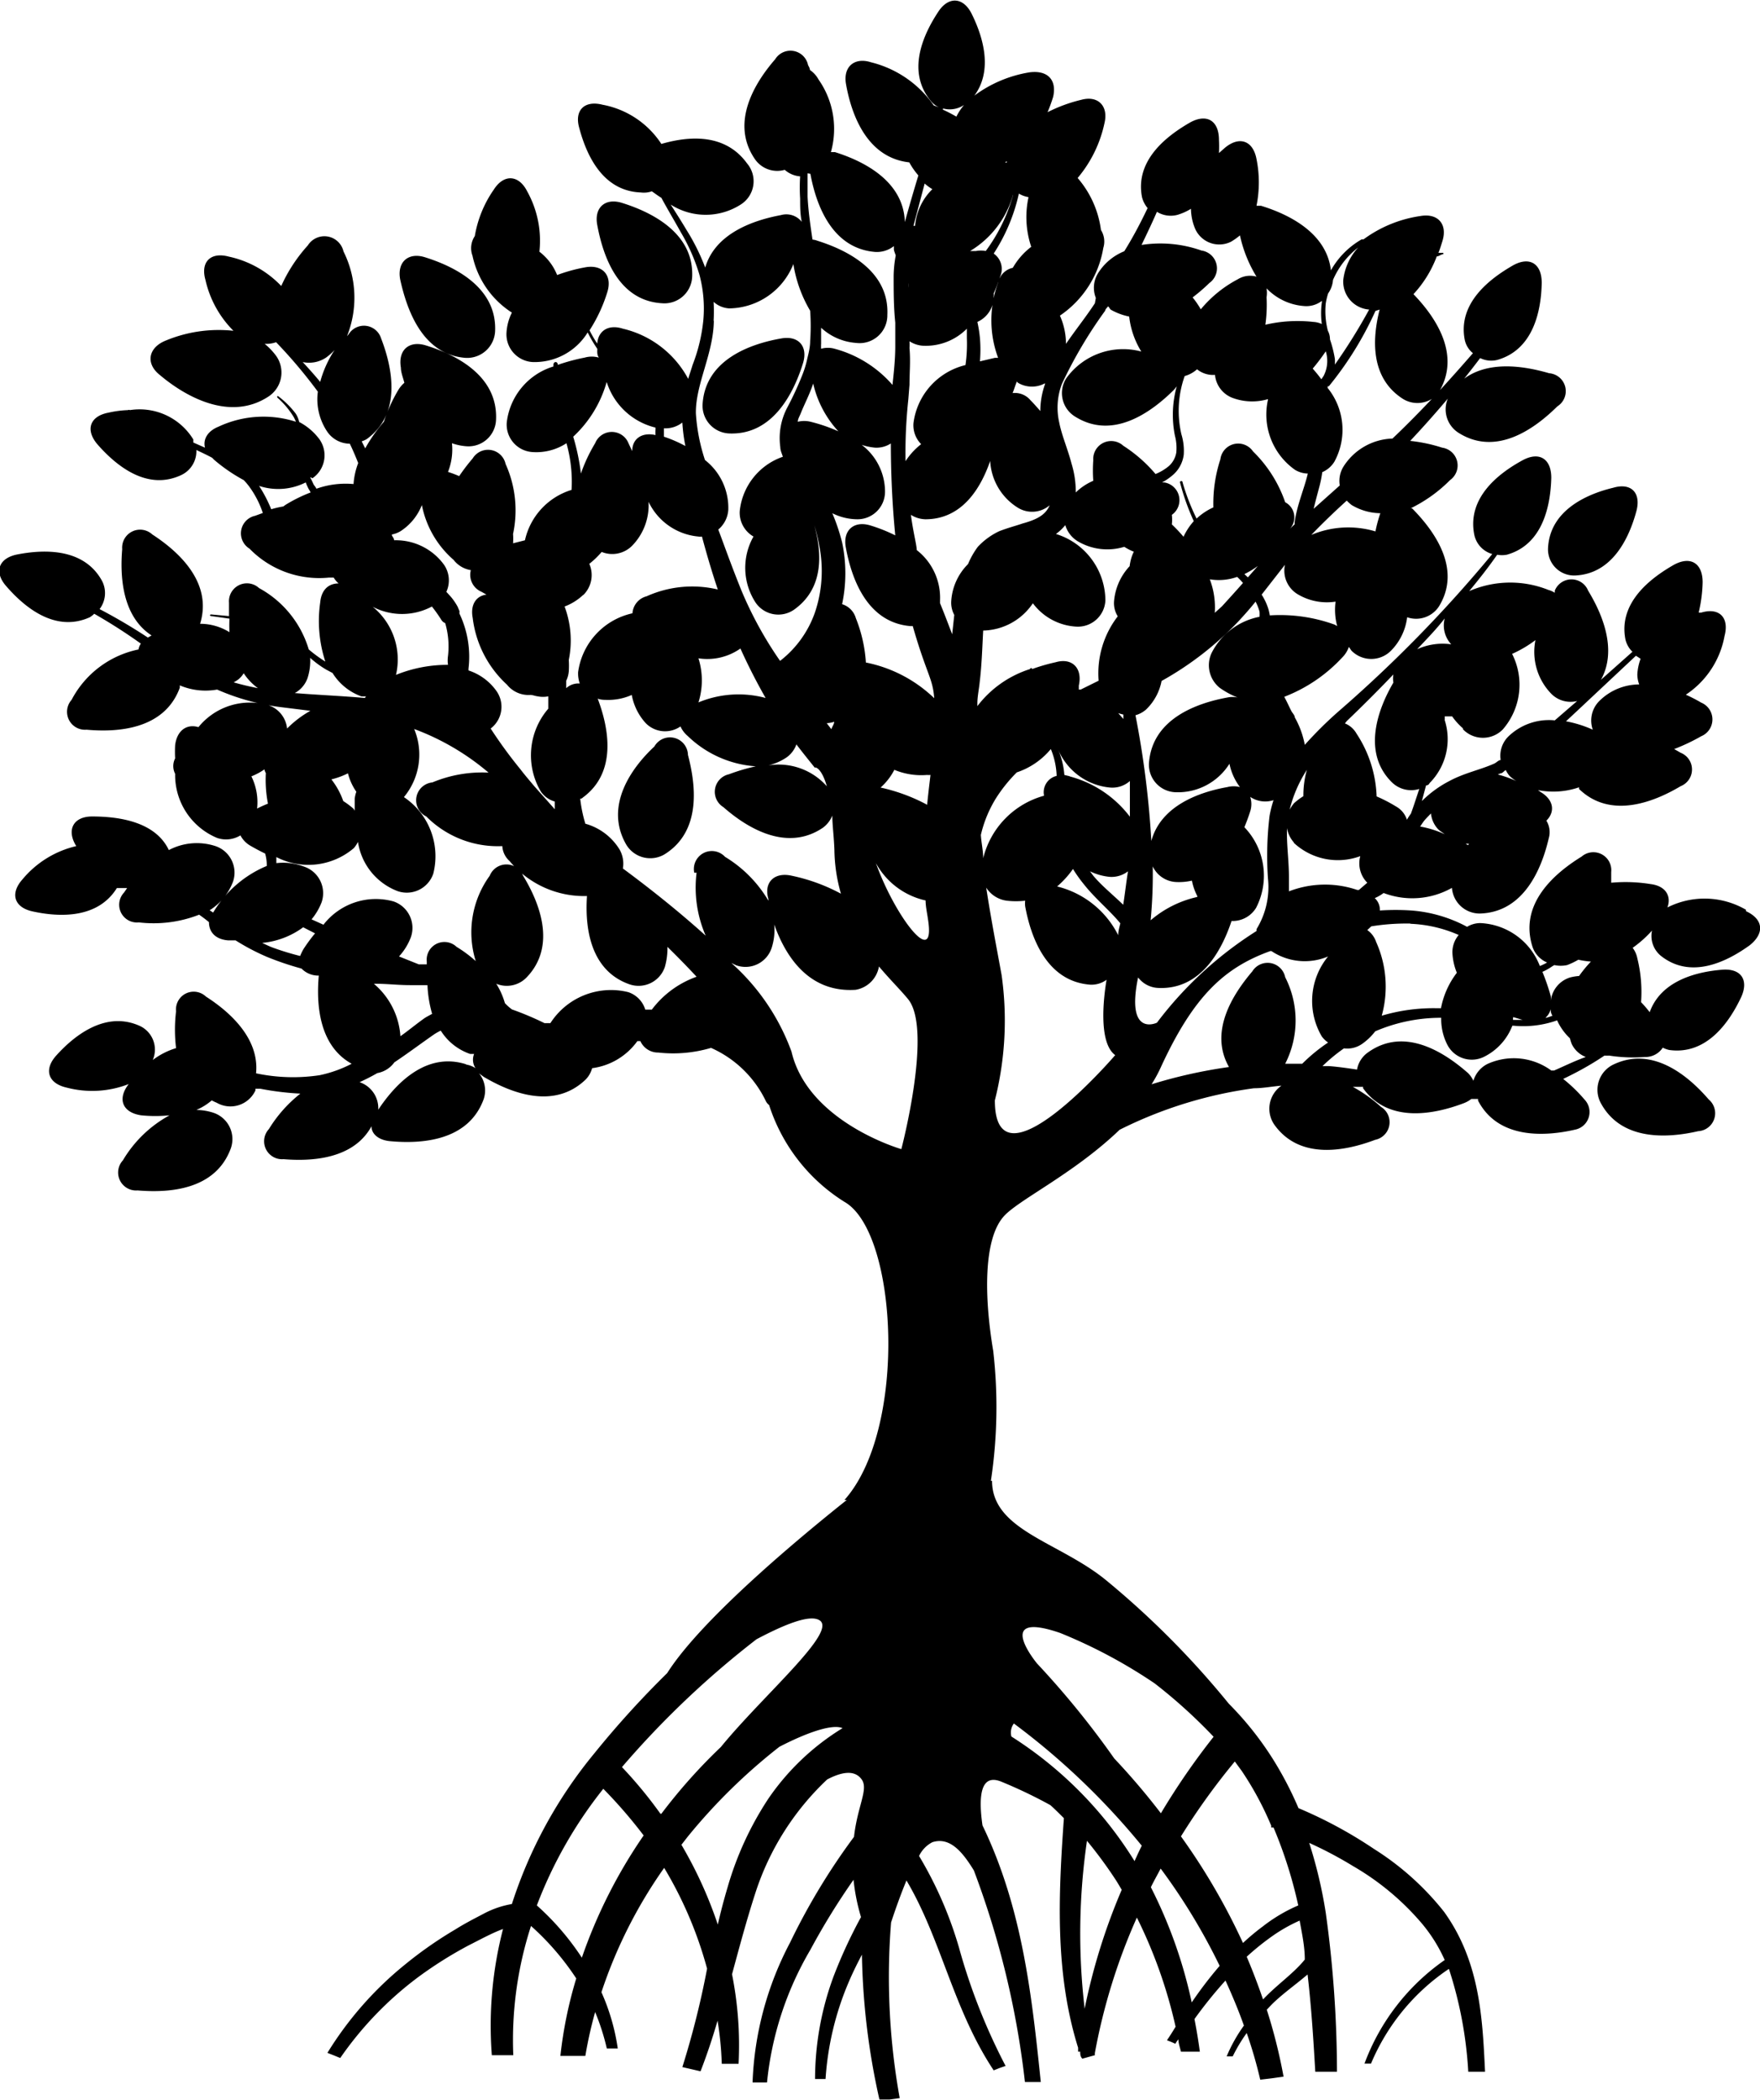 <svg id="Layer_1" data-name="Layer 1" xmlns="http://www.w3.org/2000/svg" viewBox="0 0 75.47 90.01"><path d="M80.22,50.64a1.2,1.2,0,0,0-.54,1.62c.88,1.67,2.89,1.53,4.19,1.23a.77.77,0,0,0,.45-1.36C83.45,51.12,81.91,49.82,80.22,50.64Zm-7-28.72a1.19,1.19,0,0,0,.4,1.65c1.62,1,3.26-.21,4.21-1.15A.77.77,0,0,0,77.48,21C76.21,20.63,74.21,20.33,73.2,21.92ZM39.11,37c-1,.93-2.15,2.56-1.21,4.2a1.2,1.2,0,0,0,1.65.42c1.6-1,1.33-3,1-4.26A.77.77,0,0,0,39.11,37ZM42.3,23.58c1.88.09,2.78-1.72,3.18-3,.23-.73-.19-1.21-.94-1.07-1.31.23-3.22.9-3.36,2.78A1.19,1.19,0,0,0,42.3,23.58ZM31,20.34a1.2,1.2,0,0,0,1.28-1.13c.09-1.88-1.72-2.78-3-3.18-.72-.23-1.21.2-1.07.95C28.5,18.29,29.16,20.19,31,20.34ZM39.45,18a1.19,1.19,0,0,0,1.28-1.12c.09-1.88-1.72-2.78-3-3.18-.72-.23-1.21.19-1.07.94C36.91,16,37.57,17.9,39.45,18Zm46.47,26a3.53,3.53,0,0,0-3.37-.1c.18-.49-.08-.92-.71-1a6.74,6.74,0,0,0-1.7-.06c0-.16,0-.31,0-.46a.77.77,0,0,0-1.27-.66c-1.14.7-2.67,2-2.12,3.82a1.12,1.12,0,0,0,.64.72,2.2,2.2,0,0,1-.31.15,2.87,2.87,0,0,0-2.56-1.84,1.1,1.1,0,0,0-.56.16,6,6,0,0,0-2.39-.7,10.11,10.11,0,0,0-1.35,0A.68.68,0,0,0,70,43.5a1.79,1.79,0,0,0,.38-.22,3.46,3.46,0,0,0,2.93-.22,1.19,1.19,0,0,0,1.21,1.1c1.88-.06,2.64-1.93,2.94-3.22a.94.94,0,0,0-.1-.76c.39-.39.31-.9-.25-1.23L77,38.87a3.4,3.4,0,0,0,1.76-.12l0,.07c1.35,1.31,3.22.56,4.36-.12a.77.77,0,0,0,0-1.43l-.28-.16A8.49,8.49,0,0,0,84,36.56a.78.78,0,0,0,0-1.44,6.75,6.75,0,0,0-.66-.34A3.84,3.84,0,0,0,85,32.26c.21-.79-.23-1.23-1-1l-.11,0a6.11,6.11,0,0,0,.17-1.3c0-.81-.51-1.14-1.23-.75-1,.57-2.39,1.62-2.08,3.2a1.07,1.07,0,0,0,.3.53L79.7,34.14c.71-1.28.06-2.82-.55-3.82a.77.77,0,0,0-1.43,0l0,.09a1,1,0,0,0-.27-.12,4.41,4.41,0,0,0-3.4.05c.42-.51.81-1,1.2-1.56a1.14,1.14,0,0,0,.41,0c1.55-.43,1.88-2.11,1.91-3.3,0-.81-.51-1.14-1.23-.75-1.05.57-2.39,1.62-2.07,3.2a1.09,1.09,0,0,0,.77.82,57,57,0,0,1-6.61,6.76A16.87,16.87,0,0,0,67,36.93a3.78,3.78,0,0,0-.43-1.18c0-.09-.09-.17-.14-.26s-.2-.42-.31-.62a6.63,6.63,0,0,0,2.48-1.68,1.17,1.17,0,0,0,.29-.46l.11.16a1.19,1.19,0,0,0,1.7,0,2.46,2.46,0,0,0,.69-1.43A1.17,1.17,0,0,0,72.75,31c1-1.62-.21-3.26-1.15-4.21l-.06,0a6.2,6.2,0,0,0,1.69-1.21.77.77,0,0,0-.34-1.39,6.75,6.75,0,0,0-1.37-.29c1.07-1.14,2.08-2.33,3-3.55a1.08,1.08,0,0,0,.73.08c1.56-.44,1.89-2.12,1.91-3.31,0-.81-.51-1.14-1.22-.75-1,.57-2.39,1.62-2.08,3.2a1,1,0,0,0,.35.57c-.47.54-.93,1.06-1.41,1.58.88-1.58-.23-3.17-1.14-4.11a4.9,4.9,0,0,0,1-1.62c.09,0,.16-.07.25-.09s0-.08,0-.06l-.18,0c.07-.17.12-.34.17-.5.23-.73-.19-1.21-.94-1.08a5.42,5.42,0,0,0-2.44,1s0,0-.08,0a3.51,3.51,0,0,0-1.32,1.33c-.18-1.6-1.79-2.4-3-2.77l-.19,0a5.08,5.08,0,0,0,0-2c-.15-.8-.74-1-1.36-.48l-.25.22a5.46,5.46,0,0,0,0-.56c0-.82-.51-1.14-1.22-.76-1,.57-2.39,1.62-2.08,3.21a1.17,1.17,0,0,0,.24.47c-.3.63-.62,1.24-1,1.85a2.37,2.37,0,0,0-1.13.95,1.18,1.18,0,0,0-.09,1.05L58,18c-.38.58-.83,1.14-1.24,1.74a3,3,0,0,0-.26-1.21,4.37,4.37,0,0,0,1.86-2.9.93.93,0,0,0-.1-.77,4.25,4.25,0,0,0-1-2.23,5.38,5.38,0,0,0,1.15-2.35c.18-.74-.28-1.2-1-1a6.5,6.5,0,0,0-1.44.53,6.64,6.64,0,0,0,.24-.66C56.37,8.45,56,8,55.2,8.1a5.43,5.43,0,0,0-2.37,1c.81-1.09.37-2.53-.11-3.5-.36-.73-1-.77-1.44-.09-.66,1-1.35,2.55-.33,3.8a1,1,0,0,0,.36.29v0l-.22-.08A4.63,4.63,0,0,0,48.4,7.67c-.72-.23-1.21.2-1.07.95.23,1.29.89,3.14,2.71,3.34a3.12,3.12,0,0,0,.39.56c-.2.66-.39,1.31-.58,2-.05-1.75-1.75-2.61-3-3l-.17,0a3.68,3.68,0,0,0-.53-3.11,1.16,1.16,0,0,0-.37-.41c0-.07-.05-.15-.08-.21a.77.77,0,0,0-1.41-.25c-.87,1-1.94,2.72-.87,4.28a1.16,1.16,0,0,0,1.28.46,1.12,1.12,0,0,0,.66.28,7.54,7.54,0,0,0,0,.95c0,.33,0,.67.07,1a.84.84,0,0,0-.89-.29c-1.18.22-2.82.78-3.25,2.25a9,9,0,0,0-.8-1.61c-.22-.37-.45-.73-.68-1.09a2.79,2.79,0,0,0,3,0A1.18,1.18,0,0,0,43.08,12c-.93-1.28-2.46-1.18-3.67-.83a3.85,3.85,0,0,0-2.52-1.68c-.78-.2-1.22.24-1,1,.31,1.16,1,2.7,2.64,2.76A1,1,0,0,0,39,13.2c.13.09.26.19.41.28.27.5.57,1,.83,1.47a8.13,8.13,0,0,1,.8,1.82,5.6,5.6,0,0,1,.17,1.95,7.26,7.26,0,0,1-.46,1.92c-.06.2-.13.4-.19.6a4.29,4.29,0,0,0-2.8-2.15c-.62-.2-1.06.09-1.1.64a5.3,5.3,0,0,1-.33-.57,6.6,6.6,0,0,0,.76-1.63c.23-.72-.2-1.21-.95-1.07a7,7,0,0,0-1.2.33,2.36,2.36,0,0,0-.76-1,4.35,4.35,0,0,0-.52-2.58c-.36-.72-1-.76-1.43-.09a4.9,4.9,0,0,0-.82,2,.93.93,0,0,0-.1.84A3.85,3.85,0,0,0,33,18.4a2.22,2.22,0,0,0-.23.84,1.19,1.19,0,0,0,1.12,1.28,2.67,2.67,0,0,0,2.36-1.27,6.1,6.1,0,0,0,.41.7.22.22,0,0,1,0,.08c0,.1,0,.2.07.3a1.1,1.1,0,0,0-.61,0,8.27,8.27,0,0,0-1.15.31c0-.15-.18-.17-.19,0v.07a2.85,2.85,0,0,0-2,2.4,1.18,1.18,0,0,0,1.12,1.27A2.36,2.36,0,0,0,35.34,24,6.09,6.09,0,0,1,35.56,26a2.92,2.92,0,0,0-2,2.16l-.51.13a2.6,2.6,0,0,0,0-.4,4.83,4.83,0,0,0-.32-3,.77.77,0,0,0-1.41-.24,8.36,8.36,0,0,0-.58.76,4.68,4.68,0,0,0-.48-.18A2.6,2.6,0,0,0,30.43,24a2.35,2.35,0,0,0,.62.13A1.18,1.18,0,0,0,32.32,23c.09-1.89-1.71-2.79-3-3.19-.73-.23-1.21.2-1.08.95,0,.2.09.42.15.65a1.22,1.22,0,0,0-.25.29,6.77,6.77,0,0,0-.63,1.38l0,0a6.75,6.75,0,0,0-.8,1.14l-.15-.3a1.07,1.07,0,0,0,.22-.1c1.52-1.11,1.09-3.08.61-4.32A.77.77,0,0,0,26,19.33l-.07.08a4.44,4.44,0,0,0-.15-3.63.84.84,0,0,0-1.53-.26,6.64,6.64,0,0,0-1.14,1.74A4.38,4.38,0,0,0,20.86,16c-.78-.21-1.22.23-1,1a4.47,4.47,0,0,0,1.2,2.18,5.92,5.92,0,0,0-2.88.41c-.78.3-.9,1-.27,1.49,1.09.92,3,2,4.65.92a1.23,1.23,0,0,0,.32-1.76,2.87,2.87,0,0,0-.48-.5l.1,0a1.28,1.28,0,0,0,.39-.07,21.13,21.13,0,0,1,1.79,2.12,2.48,2.48,0,0,0,.42,1.74,1.18,1.18,0,0,0,.95.49c.13.27.25.55.36.83a3.09,3.09,0,0,0-.2.9,3.73,3.73,0,0,0-1.59.2.91.91,0,0,0-.11-.16c-.05-.1-.09-.2-.14-.29s.05,0,.08,0a1.19,1.19,0,0,0,.29-1.68,2.56,2.56,0,0,0-.86-.73,1.14,1.14,0,0,0-.15-.36A3.82,3.82,0,0,0,23,22c-.05-.05-.09,0-.05.05a3.58,3.58,0,0,1,.69.82,2,2,0,0,1,.1.21,4.55,4.55,0,0,0-3.32.21c-.47.19-.67.54-.58.9l-.5-.22s0-.09,0-.13a2.7,2.7,0,0,0-2.72-1.26.08.08,0,0,0-.08,0,4.48,4.48,0,0,0-.84.11c-.8.15-1,.74-.47,1.36.79.9,2.11,2,3.58,1.32a1.13,1.13,0,0,0,.66-1.08c.23.11.45.21.67.33a.6.6,0,0,1,.08.08,7.17,7.17,0,0,0,1.28.88,2.66,2.66,0,0,1,.26.31,4.07,4.07,0,0,1,.56,1.1l-.33.12a.77.77,0,0,0-.24,1.41,4.17,4.17,0,0,0,3.4,1.24l.21,0a1,1,0,0,0,.21.25h0c-.42,0-.74.26-.79.82A5.61,5.61,0,0,0,25,33.36a5.86,5.86,0,0,1-.71-.52,4.44,4.44,0,0,0-2.13-2.63.77.77,0,0,0-1.29.63q0,.27,0,.57l-.76-.07c-.07,0-.08.06,0,.07l.78.11a5.78,5.78,0,0,0,0,.58,2.39,2.39,0,0,0-1.26-.36c.55-1.78-.94-3.11-2.05-3.83a.77.77,0,0,0-1.29.63c-.1,1.18,0,2.88,1.26,3.7l-.16.09a23.89,23.89,0,0,0-2.07-1.22,1.13,1.13,0,0,0,.11-1.2c-.77-1.42-2.48-1.37-3.65-1.14-.79.16-1,.75-.46,1.36.78.9,2.1,2,3.58,1.33a1,1,0,0,0,.19-.15,23.52,23.52,0,0,1,2,1.28.6.6,0,0,0-.1.25A4.19,4.19,0,0,0,14.12,35a.77.77,0,0,0,.64,1.28c1.32.12,3.34,0,4-1.8,0,0,0-.07,0-.1a2.82,2.82,0,0,0,1.6.18,9.84,9.84,0,0,0,2.71.75l1.29.16a4.52,4.52,0,0,0-1,.76,1.18,1.18,0,0,0-.8-1,2.84,2.84,0,0,0-3,.94c-.5-.15-.92.14-1,.77a5.17,5.17,0,0,0,0,.57.72.72,0,0,0,0,.66,2.92,2.92,0,0,0,1.8,2.75,1.18,1.18,0,0,0,1-.11,1.09,1.09,0,0,0,.42.44c.19.11.41.23.64.34a1.88,1.88,0,0,1,.07.53,4.83,4.83,0,0,0-2.3,2s0,0,0,0l-.15-.1a2.49,2.49,0,0,0,1-1.22,1.2,1.2,0,0,0-.75-1.53,2.57,2.57,0,0,0-2,.17C17.71,40.22,16.15,40,15,40c-.81,0-1.11.58-.68,1.27a.05.05,0,0,1,0,0,4.25,4.25,0,0,0-2.31,1.43c-.54.61-.35,1.2.44,1.37,1.14.25,2.79.32,3.61-1l.35,0,.09,0-.13.19a.76.76,0,0,0,.63,1.28,5.37,5.37,0,0,0,2.59-.33c.14.1.28.2.42.32,0,.41.26.73.81.78l.33,0a9.64,9.64,0,0,0,1.35.71,12.87,12.87,0,0,0,1.48.5,1,1,0,0,0,.67.3h.07v0c-.11,1.22,0,3,1.41,3.78a5.35,5.35,0,0,1-1.37.49,7.64,7.64,0,0,1-2.73-.08c.15-1.51-1.15-2.65-2.15-3.29a.76.76,0,0,0-1.28.63,6.52,6.52,0,0,0,0,1.58,3.17,3.17,0,0,0-1,.51,1.12,1.12,0,0,0-.53-1.45c-1.46-.68-2.81.37-3.61,1.26-.54.6-.35,1.19.44,1.37a4.31,4.31,0,0,0,2.67-.15h0c-.5.64-.27,1.22.53,1.34a6.07,6.07,0,0,0,1.22,0,5.24,5.24,0,0,0-2,1.93.77.77,0,0,0,.63,1.29c1.33.11,3.34,0,4-1.81a1.19,1.19,0,0,0-.75-1.52,2.47,2.47,0,0,0-.73-.12,2.51,2.51,0,0,0,.66-.41,2,2,0,0,0,.21.1A1.18,1.18,0,0,0,22,51.75a.19.19,0,0,0,0-.08l.21,0a12.07,12.07,0,0,0,1.72.21,5.78,5.78,0,0,0-1.35,1.52.77.77,0,0,0,.63,1.29c1.21.1,3,0,3.77-1.41,0,.35.33.6.81.64,1.33.12,3.34,0,4-1.8a1.17,1.17,0,0,0-.2-1.11l.2.15c1.15.68,3,1.43,4.37.12a1.1,1.1,0,0,0,.28-.49,2.84,2.84,0,0,0,1.94-1.16l.13,0a.83.83,0,0,0,.77.49,5.74,5.74,0,0,0,2.26-.2,4.73,4.73,0,0,1,2.34,2.26.47.47,0,0,0,.15.19h0a7.66,7.66,0,0,0,3.23,4.15c2.29,1.3,2.72,9.74,0,12.78h.1c-1.91,1.52-6.22,5.08-7.7,7.42a40.54,40.54,0,0,0-3.14,3.46A19.53,19.53,0,0,0,33,86.62a4,4,0,0,0-1.22.42c-.4.21-.81.42-1.19.66a17.24,17.24,0,0,0-2.18,1.52A14.92,14.92,0,0,0,25.09,93l.28.11.27.11A14.88,14.88,0,0,1,29,89.74a17.34,17.34,0,0,1,2.15-1.35c.46-.23,1-.53,1.47-.7a16.52,16.52,0,0,0-.48,5.41l.46,0h.46a15.87,15.87,0,0,1,.76-5.54,11.4,11.4,0,0,1,1.94,2.25,18.12,18.12,0,0,0-.68,3.32l.54,0,.53,0a18.12,18.12,0,0,1,.42-1.88,9.76,9.76,0,0,1,.5,1.56l.24,0,.23,0a9.09,9.09,0,0,0-.7-2.41,20.25,20.25,0,0,1,2.69-5.33,17,17,0,0,1,1.84,4.32,37.2,37.2,0,0,1-1.06,4.22l.39.09.39.09c.28-.72.52-1.45.73-2.17A14.25,14.25,0,0,1,42,93.47h.72a15.54,15.54,0,0,0-.28-3.84c.32-1.18.63-2.34,1-3.48a11.56,11.56,0,0,1,3.08-4.87c.63-.33,1.18-.42,1.48,0s-.18,1.13-.33,2.46a28,28,0,0,0-2.74,4.53,13.9,13.9,0,0,0-1.61,6h.62a13.93,13.93,0,0,1,1.86-5.69,29.59,29.59,0,0,1,1.85-3,8.7,8.7,0,0,0,.32,1.6,20.85,20.85,0,0,0-1.19,2.58A12.72,12.72,0,0,0,46,94.12h.45a12.66,12.66,0,0,1,1-4.17c.17-.4.36-.78.56-1.16A30.35,30.35,0,0,0,48.76,95l.44,0,.43-.06a29.26,29.26,0,0,1-.37-7.53c.19-.58.42-1.22.66-1.8,1.5,2.53,2,5.52,3.74,8.14l.25-.1.26-.09a25.74,25.74,0,0,1-2-5.08,16.67,16.67,0,0,0-1.71-3.92,1.29,1.29,0,0,1,.57-.59c.75-.24,1.29.41,1.78,1.21A37.67,37.67,0,0,1,55,94.25l.34,0,.34,0c-.38-3.65-.78-7.44-2.5-11C53,82,53.09,81,54,81.38a20.63,20.63,0,0,1,2.09,1c.2.18.39.37.58.56-.23,3.26-.4,6.61.61,9.84l0,.17h.09c0,.1,0,.2.09.3L58,93.1A.57.57,0,0,1,58,93H58A25.51,25.51,0,0,1,59.8,87.2a20.57,20.57,0,0,1,1.66,4.68c-.12.2-.24.39-.37.58l.18.07.18.08a1.27,1.27,0,0,1,.13-.19c0,.17.07.35.11.53l.4,0,.41,0c-.06-.46-.14-.93-.23-1.4a18.82,18.82,0,0,1,1.33-1.65c.29.64.56,1.28.79,1.93a6.63,6.63,0,0,0-.74,1.32l.13,0,.13,0a6.79,6.79,0,0,1,.6-1,19.5,19.5,0,0,1,.58,2l.5-.06.5-.07a22.73,22.73,0,0,0-.72-2.87l.21-.22c.45-.45,1-.83,1.54-1.29.16,1.38.25,2.77.33,4.17h.93A49.65,49.65,0,0,0,67.9,87a19.76,19.76,0,0,0-.71-3,17,17,0,0,1,1.89,1A11.29,11.29,0,0,1,72,87.43a6.63,6.63,0,0,1,1,1.59,9.38,9.38,0,0,0-3.44,4.44l.14,0,.14,0a9.15,9.15,0,0,1,3.34-4.06,17.28,17.28,0,0,1,.83,4.41h.36l.36,0c-.11-2.27-.21-4.71-1.76-6.86a11.93,11.93,0,0,0-3-2.69,18.94,18.94,0,0,0-3.24-1.75,15.09,15.09,0,0,0-1.12-2.14,13.82,13.82,0,0,0-1.87-2.34,37.39,37.39,0,0,0-5.26-5.29c-2-1.64-4.89-2.13-4.89-4.26h-.05a21.1,21.1,0,0,0,.1-5.57c-.4-2.38-.4-4.76.42-5.73.58-.71,3-1.83,5-3.75a18.29,18.29,0,0,1,5.76-1.78c.39,0,.79-.08,1.18-.11h0a1.2,1.2,0,0,0-.3,1.68c1.1,1.53,3.08,1.11,4.32.64a.77.77,0,0,0,.25-1.41,6.34,6.34,0,0,0-1.21-.86l.44,0s0,0,0,.06c1.1,1.53,3.08,1.11,4.32.64a1.22,1.22,0,0,0,.32-.18h.29s0,.05,0,.07c.87,1.67,2.89,1.54,4.18,1.24A.77.77,0,0,0,79,52.14a6.53,6.53,0,0,0-.92-.89c.61-.29,1.19-.61,1.77-1a1.94,1.94,0,0,0,.2,0l0,0a6.79,6.79,0,0,0,1.54.06.88.88,0,0,0,.76-.4,1.16,1.16,0,0,0,.28.1c1.6.22,2.57-1.18,3.08-2.26.34-.74,0-1.25-.82-1.18-1.12.09-2.62.48-3.1,1.82a5,5,0,0,0-.37-.43,6,6,0,0,0-.16-1.88,1.1,1.1,0,0,0-.2-.45,4.93,4.93,0,0,0,.83-.74,1.1,1.1,0,0,0,.4,1.1c1.29,1,2.82.23,3.79-.47C86.73,45,86.66,44.4,85.92,44.06ZM24.78,21.37c-.24-.29-.49-.57-.75-.85a1.31,1.31,0,0,0,1-.19,2.41,2.41,0,0,0,.37-.33A4.72,4.72,0,0,0,24.78,21.37Zm-1.5,5.28-.08.06a4.37,4.37,0,0,0-.52.12,5.86,5.86,0,0,0-.52-1,2.62,2.62,0,0,0,2-.15,2.55,2.55,0,0,0,.13.29,1,1,0,0,1,.08.14A6.39,6.39,0,0,0,23.28,26.65Zm-2.21,7.6a1.74,1.74,0,0,0,.18-.11,1,1,0,0,0,.25-.28,2.46,2.46,0,0,0,.61.64C21.76,34.43,21.41,34.35,21.07,34.25Zm1,5.45a2.51,2.51,0,0,0-.24-1.42,2.73,2.73,0,0,0,.56-.3.44.44,0,0,0,.06.16,5.32,5.32,0,0,0,.09,1.31A5.19,5.19,0,0,0,22,39.7ZM36,88.92a11.25,11.25,0,0,0-1.93-2.24,18.58,18.58,0,0,1,2.85-5,20.75,20.75,0,0,1,1.73,2A21.7,21.7,0,0,0,36,88.92Zm3.37-6.17a18.64,18.64,0,0,0-1.65-2,39,39,0,0,1,5.77-5.48c1.19-.63,2.27-1.07,2.69-.82.83.47-2.39,3.2-4.22,5.44A23.48,23.48,0,0,0,39.41,82.75ZM44,82.1a13.83,13.83,0,0,0-1.75,3.8c-.16.54-.3,1.07-.42,1.6a18.06,18.06,0,0,0-1.56-3.42l.28-.36a24.6,24.6,0,0,1,3.92-3.84c1.08-.56,2.24-1,2.71-.8A10.48,10.48,0,0,0,44,82.1Zm13.56,9a27.5,27.5,0,0,1,.1-7.19,18.69,18.69,0,0,1,1.21,1.64c.1.15.19.31.28.46A26.07,26.07,0,0,0,57.56,91.11Zm4.59-.27a20.17,20.17,0,0,0-1.75-4.93c.13-.27.28-.53.42-.8a26.06,26.06,0,0,1,2.53,4.17A17.09,17.09,0,0,0,62.15,90.84ZM67,89c-.47.59-1.21,1.09-1.79,1.71l0,0c-.21-.61-.44-1.22-.7-1.83A11.09,11.09,0,0,1,65.6,88a6.89,6.89,0,0,1,1.18-.67C66.88,87.89,67,88.43,67,89ZM64,80.51l.3.41a13.56,13.56,0,0,1,1.26,2.34l0,.08.1,0a19.05,19.05,0,0,1,1.06,3.34,6.85,6.85,0,0,0-1.52.9,9.68,9.68,0,0,0-.85.71,27.43,27.43,0,0,0-2.66-4.57A29,29,0,0,1,64,80.51ZM56.51,75a21.83,21.83,0,0,1,4.05,2.16,22.41,22.41,0,0,1,2.53,2.29,30.42,30.42,0,0,0-2.26,3.28,30,30,0,0,0-2-2.35,37.44,37.44,0,0,0-3.31-4.07S53.6,74,56.51,75Zm-2,3.87a30.88,30.88,0,0,1,5.5,5.25c-.11.22-.21.44-.31.66a16.79,16.79,0,0,0-5.28-5.34A.65.65,0,0,1,54.55,78.85ZM75.94,48.6l.4.12-.41,0h0A.29.29,0,0,1,75.94,48.6Zm-4.41-4a5.69,5.69,0,0,1,2.07.48,1.14,1.14,0,0,0-.27.76,2.58,2.58,0,0,0,.19.86,3.6,3.6,0,0,0-.68,1.52H72.7a7.81,7.81,0,0,0-2.4.32,4.66,4.66,0,0,0-.24-3.16,1,1,0,0,0-.38-.51l.17-.16A9.48,9.48,0,0,1,71.53,44.59Zm.41-4.16v0l.15-.22c.1-.13.21-.23.32-.35a1.16,1.16,0,0,0,.32.69c.09.08.18.13.27.2A4.36,4.36,0,0,0,71.94,40.43Zm2.06.79-.1-.06.14,0Zm1.2-3,.2-.08c.08,0,.14-.1.22-.14a1,1,0,0,0,.18.27,1.56,1.56,0,0,0,.27.2A5.11,5.11,0,0,0,75.2,38.18Zm6-5.12.2.13a2.27,2.27,0,0,0-.14.67,1.26,1.26,0,0,0,.08.43,2.43,2.43,0,0,0-1.71.71,1.18,1.18,0,0,0-.28,1.23,5,5,0,0,0-1.15-.36l.43-.4Zm-7.41,3.16a1.19,1.19,0,0,0,1.7,0,2.92,2.92,0,0,0,.4-3.24,5.07,5.07,0,0,0,1-.59,2.58,2.58,0,0,0,.68,2.3,1.16,1.16,0,0,0,1.11.31l-.29.25-.67.58a2.5,2.5,0,0,0-2,.7,1.16,1.16,0,0,0-.32,1c-.09,0-.18.11-.27.15-.6.27-1.28.4-1.93.75a4.77,4.77,0,0,0-1.18.86l.18-.67s.11,0,.15-.1A2.67,2.67,0,0,0,73,35.87a.94.94,0,0,0,0-.16l.32,0A2.8,2.8,0,0,0,73.78,36.22ZM73,31.51a1.19,1.19,0,0,0,.28,1.11,2.64,2.64,0,0,0-1.46.21C72.22,32.4,72.62,32,73,31.51Zm-4.2,4.4c.68-.65,1.35-1.32,2-2a1,1,0,0,0,0,.35c-.67,1.14-1.35,3-.07,4.27a1.18,1.18,0,0,0,1.18.29c-.12.35-.23.71-.36,1.06a2.33,2.33,0,0,0-.17.26,1,1,0,0,0-.47-.57,6.42,6.42,0,0,0-.83-.43,5.2,5.2,0,0,0-.86-2.69,1,1,0,0,0-.5-.44ZM67.09,38a4,4,0,0,0-.15,1.13,2.78,2.78,0,0,0-.4.3,1.73,1.73,0,0,0-.19.28A5.62,5.62,0,0,1,67.09,38Zm-.56,3.13a2.77,2.77,0,0,0,2.85.57,1.18,1.18,0,0,0,.3,1.14h0l-.36.31-.07,0a4.28,4.28,0,0,0-2.93.06c0-.21,0-.43,0-.62,0-.73-.11-1.43-.08-2.09A1.2,1.2,0,0,0,66.53,41.11Zm1.76-9.35a6.87,6.87,0,0,0-2.79-.4,2.61,2.61,0,0,0-.06-.27,2.52,2.52,0,0,0-.29-.62l1-1.28a1.18,1.18,0,0,0,.54,1.26,2.44,2.44,0,0,0,1.63.32,2.67,2.67,0,0,0,.07,1.05Zm1.92-4.69a5.75,5.75,0,0,0-.18.69,4.07,4.07,0,0,0-2.75.15c.48-.5,1-1,1.52-1.47a1.9,1.9,0,0,0,.21.19,2.46,2.46,0,0,0,1.23.35Zm0-8.82c-.32,1.25-.41,2.93,1,3.83a1.18,1.18,0,0,0,1.24,0c-.55.58-1.11,1.15-1.69,1.7a2.58,2.58,0,0,0-2.1,1.2,1.17,1.17,0,0,0-.16.81l-1.12,1c.07-.29.15-.59.23-.89a5.12,5.12,0,0,0,.14-.68,1.14,1.14,0,0,0,.52-.45,2.85,2.85,0,0,0-.29-3.16l0-.07.05,0a14.51,14.51,0,0,0,2-3.23ZM67.34,20.8a8.48,8.48,0,0,0,.56-.74h0a1.39,1.39,0,0,1-.09,1.05l-.1.15C67.59,21.09,67.46,20.94,67.34,20.8ZM67.9,18a3.2,3.2,0,0,1,.1-.42,1.16,1.16,0,0,0,.21-.58s0,0,0,0a3.52,3.52,0,0,1,1.08-1.39A2.48,2.48,0,0,0,68.65,17a1.2,1.2,0,0,0,1.11,1.27,24.1,24.1,0,0,1-1.47,2.36,2.09,2.09,0,0,0,0-.25,5,5,0,0,0-.21-.83v0a.78.78,0,0,0-.09-.37A3.36,3.36,0,0,1,67.9,18Zm-2.54-.25a1.19,1.19,0,0,0,0-.39,2.48,2.48,0,0,0,1.62.76,1.09,1.09,0,0,0,.75-.22.14.14,0,0,1,0,.07,3.53,3.53,0,0,0,0,.92,1,1,0,0,0-.36-.09,6.09,6.09,0,0,0-2.06.12A6.21,6.21,0,0,0,65.36,17.72Zm.06,4.39a2.9,2.9,0,0,0,1.16,3,1.1,1.1,0,0,0,.55.16c-.15.64-.45,1.31-.56,2.05a.43.43,0,0,0,0,.12l-.2.19a.73.73,0,0,0-.21-1.13,5.58,5.58,0,0,0-1.38-2.18.77.77,0,0,0-1.4.34,6.11,6.11,0,0,0-.3,2.06,2.66,2.66,0,0,0-.72.48,9.38,9.38,0,0,1-.6-1.55c0-.09-.13-.06-.11,0a9.94,9.94,0,0,0,.59,1.66,2.68,2.68,0,0,0-.44.67,6.36,6.36,0,0,0-.5-.53,1.88,1.88,0,0,0,0-.41l0,0a.77.77,0,0,0-.33-1.39l-.09,0a2.49,2.49,0,0,0,.51-.36,1.38,1.38,0,0,0,.42-.83,2.42,2.42,0,0,0-.1-.87,4.45,4.45,0,0,1,.14-2.5,1.31,1.31,0,0,0,.53-.29,1.09,1.09,0,0,0,.77.24,1.17,1.17,0,0,0,.79,1A2.41,2.41,0,0,0,65.42,22.11ZM63,33a1.24,1.24,0,0,0,.36,1.49,3.54,3.54,0,0,0,.76.41,1.07,1.07,0,0,0-.44,0c-1.31.24-3.21.91-3.36,2.79a1.18,1.18,0,0,0,1.12,1.27,2.61,2.61,0,0,0,2.33-1.22,2.46,2.46,0,0,0,.45,1,1.07,1.07,0,0,0-.54,0c-1.19.21-2.85.79-3.26,2.31a39.84,39.84,0,0,0-.68-5.39,1.15,1.15,0,0,0,.46-.25,2.31,2.31,0,0,0,.66-1.22,13.71,13.71,0,0,0,3.29-2.55c.26-.28.51-.56.74-.85a2.26,2.26,0,0,1,.17.43,1.7,1.7,0,0,1,0,.22A2.92,2.92,0,0,0,63,33Zm1.39,2v0l-.13-.06Zm-2,8.45a4.61,4.61,0,0,0-2,1,20.94,20.94,0,0,0,.09-2.31,1.17,1.17,0,0,0,1,.67,2.5,2.5,0,0,0,.68-.06A2.44,2.44,0,0,0,62.39,43.41Zm.52-13.62a2.35,2.35,0,0,0,1.19-.1,3,3,0,0,1,.25.26c-.29.33-.59.66-.9,1l-.31.28A3.38,3.38,0,0,0,62.91,29.79Zm1.5-.22a3.72,3.72,0,0,0,.58-.35l-.43.49ZM60.66,14.08a1.12,1.12,0,0,0,.88.13,2.37,2.37,0,0,0,.58-.26,2.25,2.25,0,0,0,.18.86,1.13,1.13,0,0,0,1.54.55,2.84,2.84,0,0,0,.38-.27,5.67,5.67,0,0,0,.71,1.77,1,1,0,0,0-.8.11,5.2,5.2,0,0,0-1.59,1.29,3.54,3.54,0,0,0-.35-.51,7.68,7.68,0,0,0,.72-.62.77.77,0,0,0-.34-1.39A5.28,5.28,0,0,0,60,15.5C60.24,15,60.45,14.56,60.66,14.08Zm-4.08,7.39a19.09,19.09,0,0,1,1.86-3.15c0-.05.07-.12.11-.17s.08.1.14.13a2.67,2.67,0,0,0,.78.29,3.63,3.63,0,0,0,.52,1.5,3,3,0,0,0-3.22,1.15,1.18,1.18,0,0,0,.4,1.65c1.62,1,3.26-.21,4.21-1.15a1.83,1.83,0,0,0,.13-.16,4.55,4.55,0,0,0-.08,2.11,2.08,2.08,0,0,1,.06.73,1,1,0,0,1-.32.58,2.15,2.15,0,0,1-.57.34,6.15,6.15,0,0,0-1.38-1.21.77.77,0,0,0-1.29.62,6.25,6.25,0,0,0,0,.88,2.46,2.46,0,0,0-.75.5A4.11,4.11,0,0,0,57,24.88c-.17-.65-.42-1.21-.53-1.77A2.87,2.87,0,0,1,56.58,21.47Zm-.72,0a3.43,3.43,0,0,0-.2,1.15c-.14-.16-.28-.32-.42-.46a.87.87,0,0,0-.77-.31c.06-.14.1-.28.15-.41s0-.07,0-.1l.1.08A1.17,1.17,0,0,0,55.86,21.43Zm-.71-8a4,4,0,0,0,.12,2.11,3,3,0,0,0-.79.9.82.82,0,0,0-.63.64,4.62,4.62,0,0,0,0,3.22h-.14l-.64.15a6,6,0,0,0,0-1,5.5,5.5,0,0,0-.11-.69,1.18,1.18,0,0,0,.7-1.09.51.51,0,0,0,0-.13,7.19,7.19,0,0,0,.27-.71.8.8,0,0,0-.27-1,7.77,7.77,0,0,0,1.08-2.57A1.18,1.18,0,0,0,55.15,13.45Zm-.93-1.56a.13.13,0,0,1,0,.06l-.07,0Zm.27,1.46a7.39,7.39,0,0,1-1.17,2.39,1.18,1.18,0,0,0-.42,0l-.19,0-.06,0A4.11,4.11,0,0,0,54.49,13.35Zm-3-3.72a1.1,1.1,0,0,0,.9-.15,2.41,2.41,0,0,0-.33.5,6.36,6.36,0,0,0-.58-.3Zm-.81,3.2a2.27,2.27,0,0,0,.35.26,2.48,2.48,0,0,0-.74,1.57h-.07C50.4,14,50.55,13.44,50.71,12.83Zm-.63,8.64c0-.52.05-1,0-1.57a2.83,2.83,0,0,0,0-.29,1.21,1.21,0,0,0,.56.19,2.48,2.48,0,0,0,1.9-.73c0,.14,0,.28,0,.41a6.29,6.29,0,0,1-.06,1.15,2.94,2.94,0,0,0-2.23,2.49,1.15,1.15,0,0,0,.33.9,2.92,2.92,0,0,0-.67.73A21.38,21.38,0,0,1,50,22.12ZM50,17.27l0,.06a1.34,1.34,0,0,1,0-.2Zm-4.2-4.82c.24,1.31.91,3.2,2.78,3.35a1.18,1.18,0,0,0,.8-.25s0,.09,0,.14.05.17.08.26a5.15,5.15,0,0,0-.09.88c0,.67,0,1.33.07,2,0,.32,0,.65,0,1,0,.56-.06,1.12-.12,1.67a5,5,0,0,0-2.48-1.55,1.07,1.07,0,0,0-.58,0,1.8,1.8,0,0,1,0-.22c0-.23,0-.46,0-.68a2.47,2.47,0,0,0,1.5.65A1.19,1.19,0,0,0,49.1,18.5c.09-1.88-1.72-2.78-3-3.18a.8.8,0,0,0-.21-.05c-.09-.61-.18-1.22-.21-1.84,0-.32,0-.64,0-1ZM46.5,36a1.13,1.13,0,0,0,.32-.06c0,.11-.09.21-.12.32Zm0,2.7A2.76,2.76,0,0,0,44,37.81a2.4,2.4,0,0,0,.79-.35,1.16,1.16,0,0,0,.41-.55c.25.33.51.65.79,1C46,37.87,46.28,37.91,46.51,38.72ZM47,23.49a7,7,0,0,0-1.19-.41,1.13,1.13,0,0,0-.55,0c0-.12.08-.24.13-.37.16-.4.38-.81.53-1.27A4.48,4.48,0,0,0,47,23.49Zm-1.53-8.25v0a.15.15,0,0,0,0,.07h0A.14.14,0,0,0,45.48,15.24Zm-3.82,3.51a7.31,7.31,0,0,0,0-.81,1.09,1.09,0,0,0,.67.28,3,3,0,0,0,2.75-1.9,5.67,5.67,0,0,0,.72,2,9.32,9.32,0,0,1,0,1.3c0,.25-.06.5-.12.74a4.33,4.33,0,0,1-.21.7,14,14,0,0,1-.64,1.39,2.81,2.81,0,0,0-.31,1.72c0,.14.07.28.11.41a2.76,2.76,0,0,0-1.85,2.33A1.18,1.18,0,0,0,43.36,28a2.72,2.72,0,0,0,.09,2.83,1.18,1.18,0,0,0,1.67.29c1.26-.91,1.18-2.4.85-3.6a6.87,6.87,0,0,1,.21.87A5.55,5.55,0,0,1,46,31.24a4.5,4.5,0,0,1-1.5,2.09,16.26,16.26,0,0,1-1.65-3c-.45-1.11-.76-2-1-2.63a1.2,1.2,0,0,0,.43-.85,2.6,2.6,0,0,0-1-2.13,7.91,7.91,0,0,1-.39-2C40.87,21.47,41.64,20.18,41.66,18.75ZM41,33.22a2.47,2.47,0,0,0,1.8-.42l0,0c.32.71.68,1.42,1.08,2.12a4.48,4.48,0,0,0-2.88.19A3.14,3.14,0,0,0,41,33.22Zm-.69-10.1a7.21,7.21,0,0,0,.13,1,5.58,5.58,0,0,0-.92-.4c0-.12,0-.24,0-.36h0A1.17,1.17,0,0,0,40.3,23.12Zm-3.24-1.73a2.91,2.91,0,0,0,2.09,1.94v.08a1.94,1.94,0,0,0,0,.24c-.58-.13-1,.15-1,.69L38,24a.77.77,0,0,0-1.43,0,6.81,6.81,0,0,0-.61,1.3,9.23,9.23,0,0,0-.33-1.58A5.08,5.08,0,0,0,37.06,21.39Zm-1,9.11a1.2,1.2,0,0,0,.25-1.33,3.64,3.64,0,0,0,.53-.51,1.2,1.2,0,0,0,1.31-.27,2.49,2.49,0,0,0,.7-1.88A2.63,2.63,0,0,0,41,28a.39.39,0,0,0,.15,0c.18.67.4,1.44.68,2.27a4.76,4.76,0,0,0-3.05.29.81.81,0,0,0-.61.73,3,3,0,0,0-2.33,2.52,1.32,1.32,0,0,0,.07.49.77.77,0,0,0-.58.2l0-.32a1.14,1.14,0,0,0,.11-.4,3.89,3.89,0,0,0,0-.49A4.16,4.16,0,0,0,35.26,31,2.41,2.41,0,0,0,36.06,30.5Zm-8.21-2.59a1.07,1.07,0,0,0,.44-.19,2.36,2.36,0,0,0,.84-1.07A4.17,4.17,0,0,0,30.5,29a1.17,1.17,0,0,0,.74.44.79.79,0,0,0,.46.93l.21.12c-.44.05-.7.43-.59,1a4.63,4.63,0,0,0,1.47,2.86,1.18,1.18,0,0,0,1,.44c.11,0,.21.05.32.06a1.12,1.12,0,0,0,.45,0l0,.53a3.06,3.06,0,0,0-.32,3.55,1.09,1.09,0,0,0,.6.43c0,.12,0,.22,0,.33h0l-.89-1h0c-.2-.24-.4-.47-.59-.72h0a19.69,19.69,0,0,1-1.27-1.74,1.17,1.17,0,0,0,.24-1.62,2.37,2.37,0,0,0-1.19-.87v-.08a4.3,4.3,0,0,0-.39-2.36,0,0,0,0,0,0,0l0-.05a.13.13,0,0,0,0-.06L30.67,31s0,0,0,0a2.67,2.67,0,0,0-.28-.41h0l-.2-.22a1.18,1.18,0,0,0-.1-1.16,2.55,2.55,0,0,0-2.14-1.05c0-.08-.07-.15-.1-.22h0ZM29.57,31h0a6,6,0,0,1,.41.58.33.33,0,0,0,.16.13h0a3.56,3.56,0,0,1,.12,1.41,1.36,1.36,0,0,0,0,.38,5.87,5.87,0,0,0-2.23.43,2.91,2.91,0,0,0-1-2.92A2.72,2.72,0,0,0,29.57,31Zm-5.88,3.71a1.18,1.18,0,0,0,.55-.65,2.4,2.4,0,0,0,.11-.86,4.26,4.26,0,0,0,.68.5l.28.15a2.42,2.42,0,0,0,1.23,1,1.18,1.18,0,0,0,.21,0,.18.18,0,0,0-.05.07l0,0C25.67,34.83,24.67,34.79,23.69,34.71Zm2.64,4.23a1.32,1.32,0,0,0-.07.3q0,.24,0,.51s0,0-.05-.08a3.37,3.37,0,0,0-.44-.33,3.26,3.26,0,0,0-.51-.93,3.34,3.34,0,0,0,.71-.26A2.43,2.43,0,0,0,26.33,38.94Zm-2.27,6.75a2.53,2.53,0,0,0-.14.29,11.7,11.7,0,0,1-1.15-.35c-.17-.06-.32-.14-.48-.21a3.52,3.52,0,0,0,1.76-.67l.51.26A6.91,6.91,0,0,0,24.06,45.69Zm7,4.94c-1.74-.57-3.06.84-3.79,1.94a1.18,1.18,0,0,0-.8-1.18h0c.26-.12.52-.25.76-.39a1.15,1.15,0,0,0,.73-.46c.6-.4,1.17-.83,1.72-1.21a2.34,2.34,0,0,1,.27-.15,2.41,2.41,0,0,0,1.26,1l.17,0a.66.66,0,0,0,.06.61A1,1,0,0,0,31,50.63Zm-3.93-3.46c.5,0,1,.06,1.51.06l.74,0a5.18,5.18,0,0,0,.2,1.23c-.12.07-.25.13-.36.21-.35.25-.66.51-1,.75A3.22,3.22,0,0,0,27.08,47.17Zm12,1.11-.41,0a1.14,1.14,0,0,0-.73-.75,3.09,3.09,0,0,0-3.34,1.33H34.4A13,13,0,0,0,33,48.27,2.27,2.27,0,0,1,32.7,48a3.24,3.24,0,0,0-.37-.83,1.18,1.18,0,0,0,1.3-.27c1.31-1.36.54-3.23-.15-4.36a.77.77,0,0,0-1.43,0,4.13,4.13,0,0,0-.6,3.66,5.43,5.43,0,0,0-.82-.61.76.76,0,0,0-1.28.63s0,.08,0,.12l-.34,0L28.16,46a2.54,2.54,0,0,0,.51-.83,1.2,1.2,0,0,0-.75-1.53,2.84,2.84,0,0,0-3,1l-.51-.23a2.61,2.61,0,0,0,.43-.73,1.2,1.2,0,0,0-.75-1.53A2.51,2.51,0,0,0,22.9,42c0-.08,0-.17,0-.26a3,3,0,0,0,3.33-.39,1.45,1.45,0,0,0,.17-.26,2.68,2.68,0,0,0,1.7,2.11,1.2,1.2,0,0,0,1.53-.75,3.05,3.05,0,0,0-1.26-3.28,2.85,2.85,0,0,0,.44-2.92A10.62,10.62,0,0,1,32,38.12a5.54,5.54,0,0,0-2.41.42A.77.77,0,0,0,29.33,40a4.32,4.32,0,0,0,3.26,1.27.92.92,0,0,0,.31.64,4.15,4.15,0,0,0,3.32,1.5c-.09,1.32.12,3.18,1.81,3.78a1.19,1.19,0,0,0,1.53-.74,2.9,2.9,0,0,0,.11-.86c.43.42.85.85,1.25,1.28A4.13,4.13,0,0,0,39,48.28Zm1.79-5.87a5.17,5.17,0,0,0,.39,2.7c-1.34-1.21-2.71-2.26-3.55-2.88a1.23,1.23,0,0,0-.14-.81,2.51,2.51,0,0,0-1.47-1.11,6,6,0,0,1-.22-1.07s.07,0,.11-.05c1.49-1.09,1.11-3,.64-4.24A.92.92,0,0,0,37,35a2.47,2.47,0,0,0,1.14-.21A2.45,2.45,0,0,0,38.74,36a1.16,1.16,0,0,0,1.49.14,1.14,1.14,0,0,0,.31.41,4.64,4.64,0,0,0,2.92,1.3,8.24,8.24,0,0,0-1.15.34.77.77,0,0,0-.24,1.41c1,.88,2.71,1.94,4.27.88a1.2,1.2,0,0,0,.4-.52c0,.41.07.89.09,1.48a7.07,7.07,0,0,0,.28,1.87A7.83,7.83,0,0,0,45,42.54c-.75-.17-1.21.29-1,1,0,0,0,.05,0,.07a5.4,5.4,0,0,0-1.86-1.88A.77.77,0,0,0,40.82,42.41ZM49.7,54.26s-4-1.15-4.71-4.18a9.39,9.39,0,0,0-2.58-3.8l.21.1a1.18,1.18,0,0,0,1.52-.75,2.52,2.52,0,0,0,.11-1c.5,1.41,1.51,2.93,3.49,2.8a1.22,1.22,0,0,0,1-1c.47.56.92,1,1.24,1.39C51.06,49.1,49.7,54.26,49.7,54.26ZM48.61,42a3.22,3.22,0,0,0,2.13,1.6c0,.25.06.51.1.79C51.2,46.63,49.4,44.23,48.61,42Zm2.2-2.5a7.68,7.68,0,0,0-2-.74A2.62,2.62,0,0,0,49.4,38a3,3,0,0,0,1.4.22.83.83,0,0,0,.15,0C50.9,38.64,50.85,39.05,50.81,39.46ZM48.18,33.4a6.16,6.16,0,0,0-.43-1.9.88.88,0,0,0-.59-.6,6.39,6.39,0,0,0,0-2.65A8.49,8.49,0,0,0,46.74,27a2.42,2.42,0,0,0,1.08.26A1.18,1.18,0,0,0,49,26.07a2.52,2.52,0,0,0-1-2,2.62,2.62,0,0,0,.57.12,1.14,1.14,0,0,0,.68-.18c0,1.25.06,2.62.19,3.94a6.75,6.75,0,0,0-1.05-.42c-.72-.23-1.21.2-1.07.94.24,1.31.9,3.22,2.78,3.37h.09c.59,2.06.86,2.23.92,3.09A5.88,5.88,0,0,0,48.18,33.4Zm4.38-4.22a2.46,2.46,0,0,0-.72,1.58,1.1,1.1,0,0,0,.13.6l-.09.83c-.18-.47-.35-.92-.52-1.33,0-.05,0-.08,0-.13a2.59,2.59,0,0,0-1-2.15c0-.21-.15-.75-.25-1.51a1.22,1.22,0,0,0,.62.19c1.57,0,2.37-1.32,2.78-2.5a2.51,2.51,0,0,0,1.18,2,1.16,1.16,0,0,0,1.37-.1c-.18.43-.58.62-1.16.78-.29.1-.61.18-1,.33a3,3,0,0,0-.92.67A3.48,3.48,0,0,0,52.56,29.18Zm.65,12.61c0-.33-.08-.66-.1-1a5.26,5.26,0,0,1,.66-1.59,6.47,6.47,0,0,1,.88-1.09,3.22,3.22,0,0,0,1.46-1,3.3,3.3,0,0,1,.25,1.15.72.72,0,0,0-.54.85A3.69,3.69,0,0,0,53.21,41.79Zm.5,10.38A13.93,13.93,0,0,0,54,46.8c-.2-1.1-.46-2.43-.66-3.75a1.23,1.23,0,0,0,.88.56,3.4,3.4,0,0,0,.79,0,1.06,1.06,0,0,0,0,.24c.24,1.31.91,3.22,2.79,3.36A1.09,1.09,0,0,0,58.5,47c-.11.65-.38,2.68.37,3.23C58.87,50.24,53.71,56.22,53.71,52.17ZM59,45.09A4,4,0,0,0,56.38,43a4,4,0,0,0,.68-.75,6.08,6.08,0,0,0,.47.66c.49.62,1.11,1.12,1.56,1.67C59.06,44.72,59,44.9,59,45.09Zm.24-1.28h0c-.45-.44-.93-.82-1.31-1.27l-.14-.19a2.47,2.47,0,0,0,.86.24,1.16,1.16,0,0,0,.77-.24C59.34,42.83,59.29,43.32,59.21,43.81Zm-2.3-5.53-.25-.06a3.42,3.42,0,0,0-.27-1.1,2.68,2.68,0,0,0,2.23,1.64,1.13,1.13,0,0,0,.85-.28c0,.5,0,1,0,1.53A4.76,4.76,0,0,0,56.91,38.28ZM59,35.57a1.8,1.8,0,0,0,.22.06l0,.19Zm.5-6.31a2.5,2.5,0,0,0-.68,1.53,1.06,1.06,0,0,0,.16.63l0,0a4,4,0,0,0-.82,2.76l-.77.38-.08,0c0-.06,0-.11,0-.17.17-.75-.29-1.21-1-1a7.89,7.89,0,0,0-1,.29c0-.05-.08-.06-.09,0v0a4.58,4.58,0,0,0-2.26,1.59l0-.11v0c0-.31.07-.61.1-.92.09-.74.11-1.49.15-2.21a2.63,2.63,0,0,0,2.13-1.17,2.49,2.49,0,0,0,1.84,1,1.18,1.18,0,0,0,1.27-1.12,3,3,0,0,0-2.12-2.85,2.07,2.07,0,0,0,.4-.38,1.21,1.21,0,0,0,.53.69,2.48,2.48,0,0,0,2,.24,2.25,2.25,0,0,0,.41.21C59.56,28.87,59.52,29.06,59.49,29.26Zm.36,17.65a1.14,1.14,0,0,0,.85.44c1.83.09,2.73-1.61,3.15-2.87a1.18,1.18,0,0,0,1.05-.56,3,3,0,0,0-.5-3.46c.1-.24.18-.46.25-.68a1,1,0,0,0,0-.62,1.15,1.15,0,0,0,1,.14,5.06,5.06,0,0,0-.17.67,14.3,14.3,0,0,0-.07,2.68,3.44,3.44,0,0,1-.49,2.18s0,.05,0,.08h0a16.15,16.15,0,0,0-4.27,3.93S59.32,49.49,59.85,46.91Zm7,3.69h-.7a4.08,4.08,0,0,0,0-3.71.77.77,0,0,0-1.41-.25c-.85,1-1.86,2.59-1,4.1a21.2,21.2,0,0,0-3.32.74h0a5.86,5.86,0,0,0,.42-.78c1.39-3,2.7-4.22,4.67-4.93l.05,0A2.57,2.57,0,0,0,68,46a3,3,0,0,0-.27,3.43,1.11,1.11,0,0,0,.27.26A7.36,7.36,0,0,0,66.89,50.6Zm10.8.29-.09,0a2.72,2.72,0,0,0-2.74-.28,1.19,1.19,0,0,0-.6.72A1.14,1.14,0,0,0,74,51c-1-.88-2.71-2-4.27-.9a1.14,1.14,0,0,0-.49.75c-.4-.06-.81-.12-1.21-.15h-.27a7.43,7.43,0,0,1,.92-.76,1.11,1.11,0,0,0,.79-.2,2.53,2.53,0,0,0,.55-.53,7.11,7.11,0,0,1,2.73-.58h.1a2.4,2.4,0,0,0,.25,1.13,1.18,1.18,0,0,0,1.61.53,2.48,2.48,0,0,0,1.19-1.32h.06a4.36,4.36,0,0,0,1.86-.23,2.44,2.44,0,0,0,.55.77,1.83,1.83,0,0,0,.08.25,1.11,1.11,0,0,0,.6.55C78.57,50.48,78.13,50.7,77.69,50.89Zm-.34-2.26a.71.71,0,0,0,.24-.6,1,1,0,0,0,0,.38.52.52,0,0,0,.06.13A2,2,0,0,1,77.35,48.63Zm1.41-1.79a2.14,2.14,0,0,0-.35.06,1.18,1.18,0,0,0-.83,1,1.48,1.48,0,0,0,0-.19,9.37,9.37,0,0,0-.36-1.05,2.38,2.38,0,0,0,.41-.23l.1-.06a1.3,1.3,0,0,0,.55,0,3.05,3.05,0,0,0,.48-.23,3.71,3.71,0,0,0,.54.08A5.39,5.39,0,0,0,78.76,46.84ZM77.43,28.51a1.12,1.12,0,0,0,1.15,1.16c1.61-.06,2.33-1.61,2.64-2.76.21-.79-.23-1.23-1-1C79.05,26.19,77.5,26.9,77.43,28.51Z" transform="translate(-11.05 -5)"/></svg>